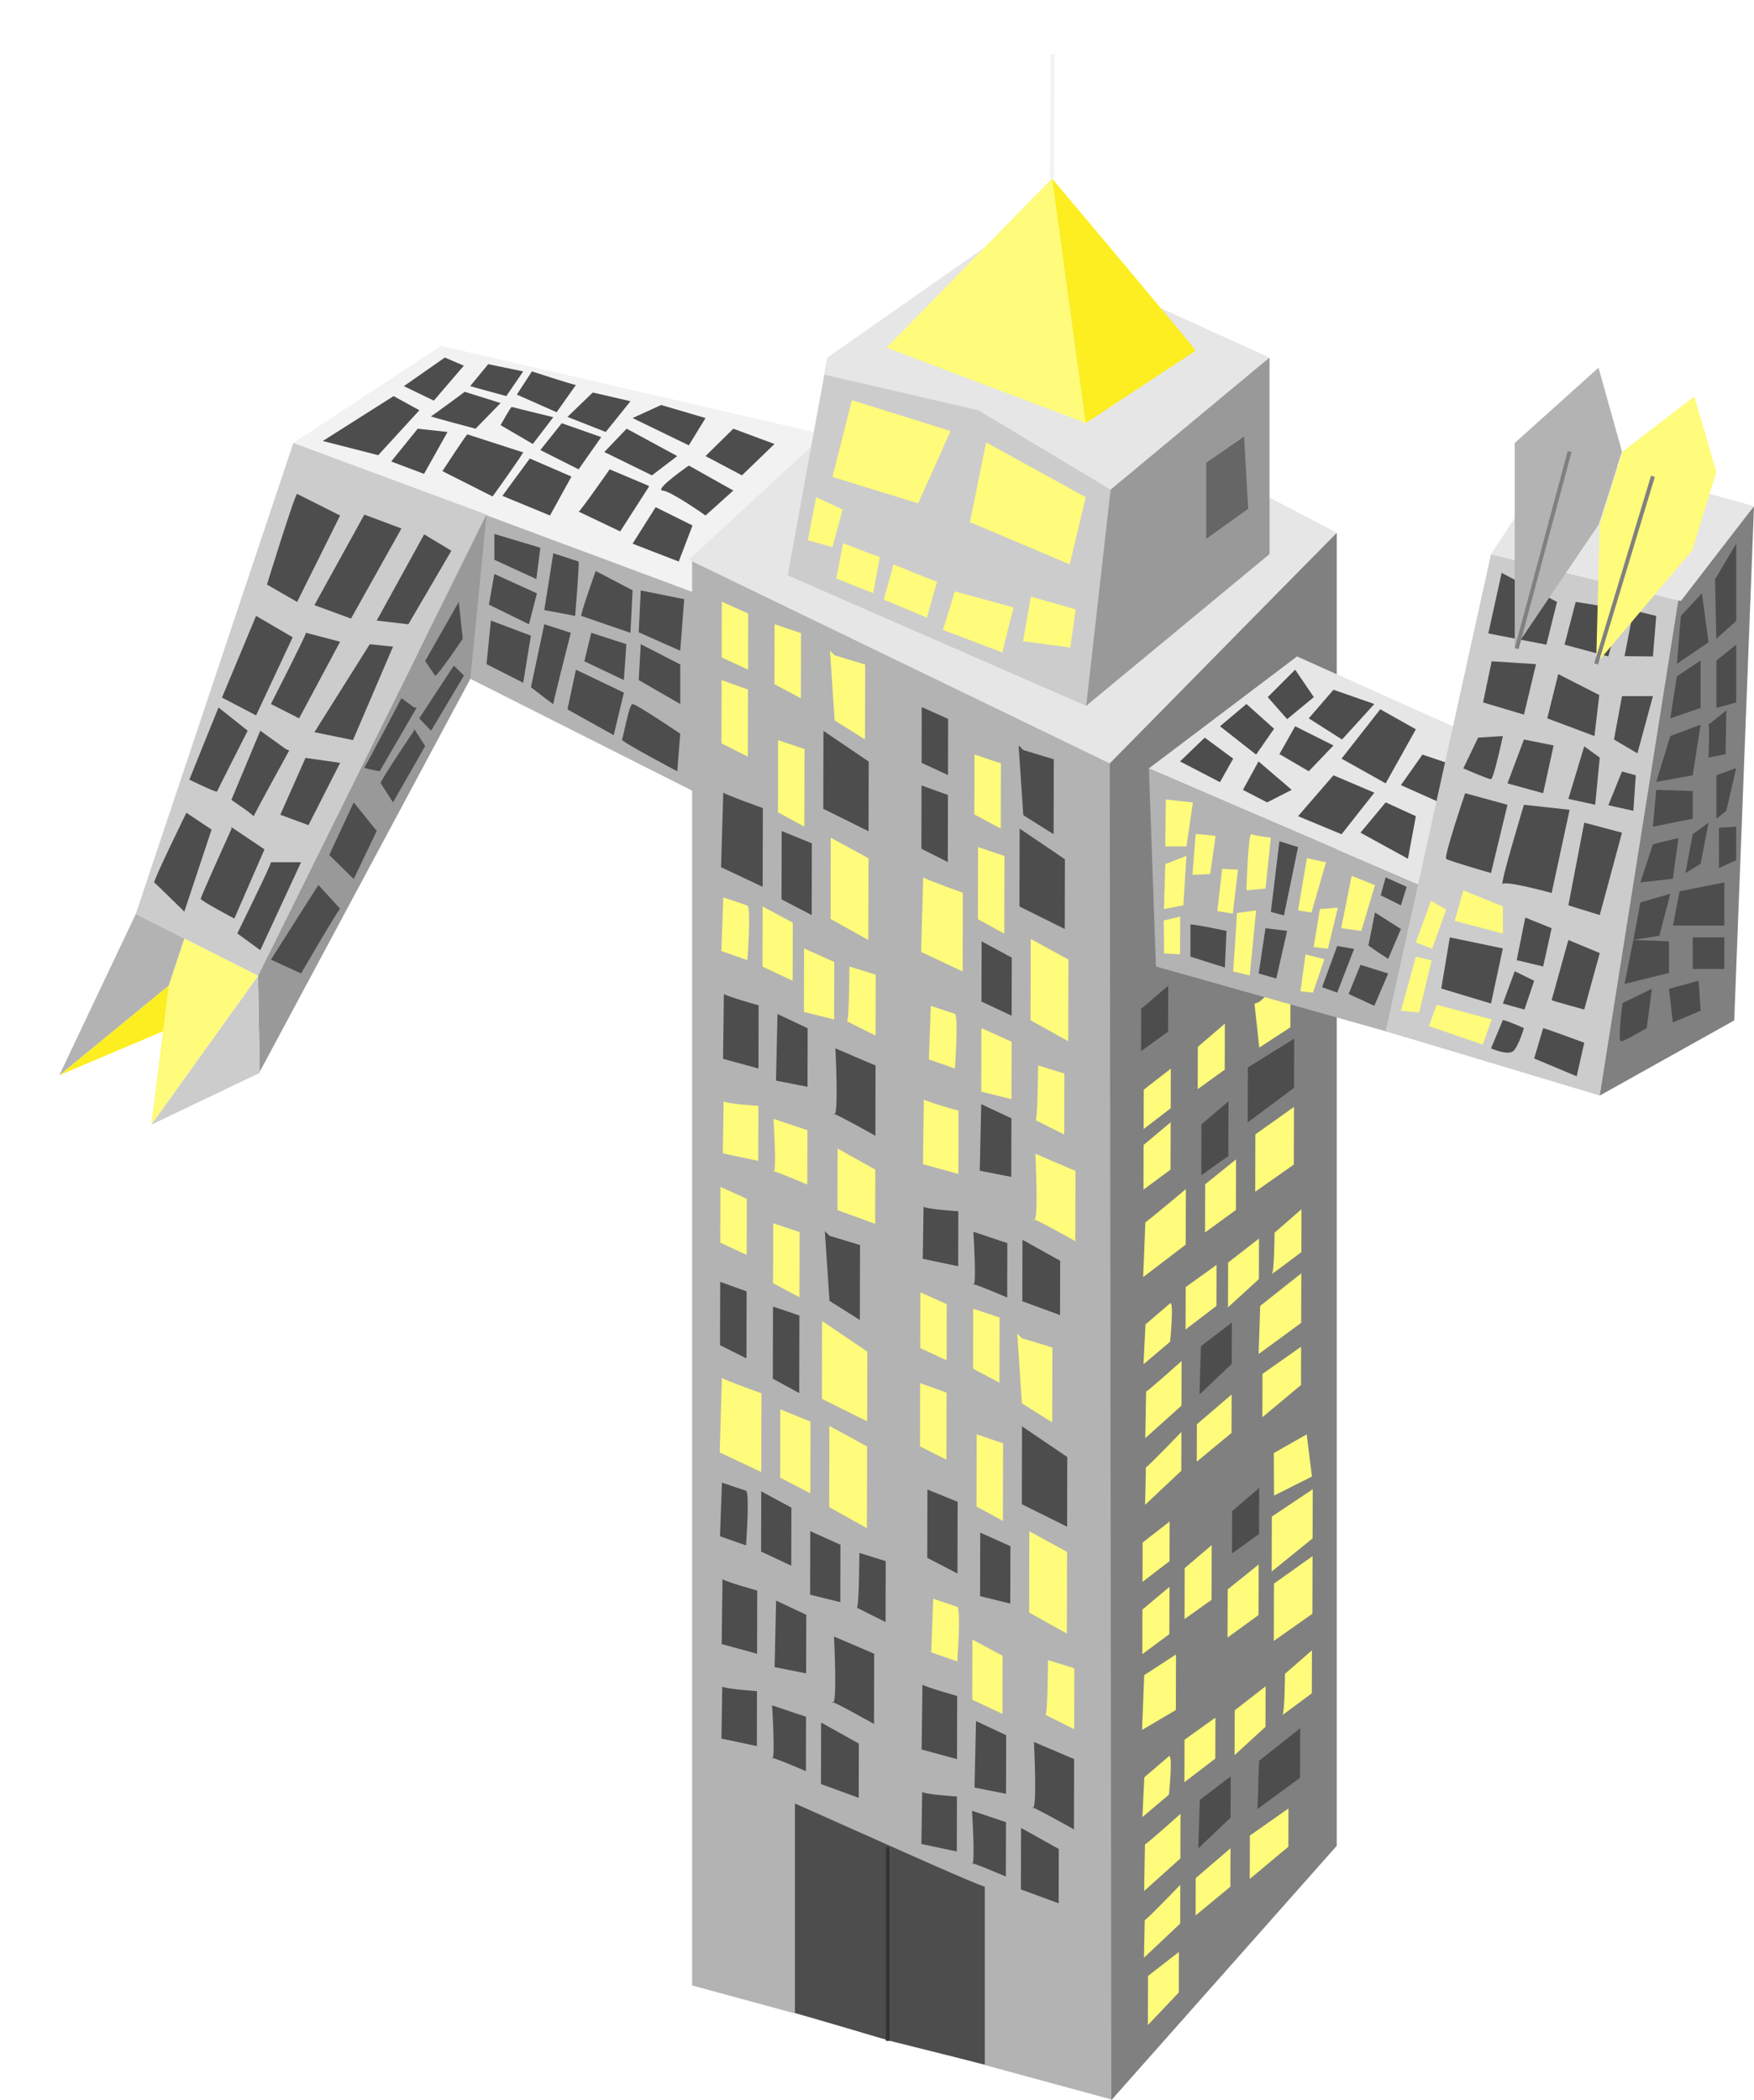 <?xml version="1.0" encoding="utf-8"?>
<!-- Generator: Adobe Illustrator 16.0.0, SVG Export Plug-In . SVG Version: 6.00 Build 0)  -->
<!DOCTYPE svg PUBLIC "-//W3C//DTD SVG 1.1//EN" "http://www.w3.org/Graphics/SVG/1.1/DTD/svg11.dtd">
<svg version="1.1" id="robut" xmlns="http://www.w3.org/2000/svg" xmlns:xlink="http://www.w3.org/1999/xlink" x="0px" y="0px"
	 width="443.5px" height="531px" viewBox="0 0 443.5 531" enable-background="new 0 0 443.5 531" xml:space="preserve">
<g id="arm_1">
	<g id="Layer_5">
		<polygon fill="#FCEE21" points="15,271.849 44.026,259.557 42.666,249.156 		"/>
		<polygon fill="#F2F2F2" points="176.043,150.026 74.168,112 111.51,87.447 216.857,111.779 		"/>
		<polygon fill="#B3B3B3" points="176.295,200.557 74,148.967 74.635,112.256 176.043,150.026 		"/>
		<polygon fill="#CCCCCC" points="34.333,231.097 74.168,112 123.021,130.113 65.25,246.725 		"/>
		<polygon fill="#999999" points="65.25,246.725 65.668,271 118.928,171.643 123.021,130.113 		"/>
		<polygon fill="#CCCCCC" points="65.668,271.268 38.25,284.362 65.25,246.725 		"/>
		<polygon fill="#FFFB7B" points="38.25,284.362 42.666,249.156 46.606,237.288 65.25,246.725 		"/>
		<polygon fill="#B3B3B3" points="42.666,249.156 15,271.849 34.333,231.097 46.606,237.288 		"/>
	</g>
	<g id="Layer_7">
		<polygon fill="#4D4D4D" points="171.618,141.98 170.199,141.432 159.949,137.464 165.784,128.235 175.102,132.858 		"/>
		<path fill="#4D4D4D" d="M178.393,130.34l7.026-6.315l-11.251-6.315c0,0-8.854,6.138-6.643,6.315S178.393,130.34,178.393,130.34z"
			/>
		<polygon fill="#4D4D4D" points="187.605,120.186 178.393,115.315 185.419,108.393 195.824,112.256 		"/>
		<polyline fill="#4D4D4D" points="178.393,105.7 176.296,105.082 167.171,102.396 159.949,105.7 174.168,112.598 		"/>
		<polygon fill="#4D4D4D" points="171.242,115.315 169.347,114.29 158.444,108.393 152.799,114.289 164.843,120.186 		"/>
		<path fill="#4D4D4D" d="M164.057,123.085l-7.238,11.276c0,0-10.818-5.149-10.514-5.013s7.848-10.683,7.848-10.683l9.904,4.19"/>
		<polygon fill="#4D4D4D" points="139.066,130.34 127.027,125.372 133.961,115.924 144.491,120.495 		"/>
		<path fill="#4D4D4D" d="M146.298,118.667c-0.146-0.076-9.67-4.876-9.67-4.876l5.409-6.781l9.982,3.505L146.298,118.667z"/>
		<polygon fill="#4D4D4D" points="153.162,109.219 143.485,105.409 149.885,99.238 159.409,101.447 		"/>
		<path fill="#4D4D4D" d="M145.619,97.333c-0.381,0.076-11.125-3.429-11.125-3.429l-3.809,5.867l10.057,4.458L145.619,97.333z"/>
		<path fill="#4D4D4D" d="M139.904,105.485l-5.182,6.771l-8.152-4.759c0,0,2.592-4.678,2.82-4.602S139.904,105.485,139.904,105.485z
			"/>
		<path fill="#4D4D4D" d="M132.285,114.289c0.229,0.187-7.734,11.235-7.734,11.235l-12.686-6.4c0,0,6.096-9.371,6.324-9.295
			s13.791,4.46,13.791,4.46"/>
		<polygon fill="#4D4D4D" points="107.219,119.81 98.913,116.686 105.618,108.393 113.161,109.219 		"/>
		<path fill="#4D4D4D" d="M120.247,108.393c0,0-11.581-3.06-11.276-3.136s8.533-6.19,8.533-6.19l9.066,2.838L120.247,108.393z"/>
		<polygon fill="#4D4D4D" points="128.019,100.152 118.875,97.638 123.447,92.076 132.29,93.904 		"/>
		<polygon fill="#4D4D4D" points="117.275,92.457 117.045,92.357 112.476,90.399 102.113,97.638 109.695,101.295 		"/>
		<polygon fill="#4D4D4D" points="106.037,103.729 95.637,115.085 81.618,111.5 99.523,100.152 		"/>
		<polygon fill="#4D4D4D" points="173,151.5 172,164.528 161.5,159.875 162.02,149.286 		"/>
		<polygon fill="#4D4D4D" points="172,168 172,178 161.5,171.946 162.02,162.875 		"/>
		<path fill="#4D4D4D" d="M172,185.5l-0.758,9.5c0,0-14.367-7.555-13.992-8.027s1.774-8.973,2.699-8.973
			C160.875,178,172,185.5,172,185.5z"/>
		<polygon fill="#4D4D4D" points="155.178,185.875 143.485,179.362 145.619,169.32 157.75,175.125 		"/>
		<polygon fill="#4D4D4D" points="157.75,171.946 147.75,167.197 149.5,160 158.375,162.875 		"/>
		<path fill="#4D4D4D" d="M159.409,160l0.54-10.754l-9.332-4.871c0,0-3.992,11.201-3.617,11.351S159.409,160,159.409,160z"/>
		<path fill="#4D4D4D" d="M146.298,141.98c0.202,0.77-0.869,13.745-0.869,13.745l-7.804-1.476l2.279-14.375L146.298,141.98z"/>
		<path fill="#4D4D4D" d="M144.323,160c0,0-4.515,17.75-4.419,18s-5.654-4.24-5.654-4.24l3.375-15.922L144.323,160z"/>
		<polygon fill="#4D4D4D" points="135.612,146.404 125,141.528 125,135 136.628,138.5 		"/>
		<polygon fill="#4D4D4D" points="135.76,150.026 125,145.125 123.625,152.875 133.75,157.838 		"/>
		<path fill="#4D4D4D" d="M134.25,160.724c0-0.224-1.96,11.901-1.96,11.901l-9.269-4.701l1.104-11.017L134.25,160.724z"/>
		<path fill="#4D4D4D" d="M75.125,124.875C74.408,125.369,67.5,147.8,67.5,147.8l7.625,4.387L86,130.34L75.125,124.875z"/>
		<polygon fill="#4D4D4D" points="92.125,130.113 79.5,153 88.751,156.406 101.5,133.625 		"/>
		<polygon fill="#4D4D4D" points="107.25,135.107 95.25,156.907 103.25,157.838 114.125,139.25 		"/>
		<polygon fill="#4D4D4D" points="64.75,155.726 56.125,176.375 64.75,180.875 74,161.125 		"/>
		<path fill="#4D4D4D" d="M77.375,160c-0.125,0.875-8.875,18-8.875,18l7.125,3.625L86,162.25L77.375,160z"/>
		<polygon fill="#4D4D4D" points="93.5,162.875 79.5,185.125 89.25,187.125 99.375,163.5 		"/>
		<polygon fill="#4D4D4D" points="77.25,191.625 70.875,206 78,208.625 86,192.875 		"/>
		<path fill="#4D4D4D" d="M73.125,189.75c0,0-9.375,17-9,16.75s-5.625-4.25-5.625-4.25l7.312-17.5l6.438,4.625L73.125,189.75z"/>
		<path fill="#4D4D4D" d="M62.625,184.75c0,0-7.625,15-7.75,15.375s-7-3-7-3l7.375-18.25L62.625,184.75z"/>
		<path fill="#4D4D4D" d="M47.125,205.5c0,0-8.5,17.375-8.125,17.625s7.606,7.375,7.606,7.375l6.894-20.75L47.125,205.5z"/>
		<path fill="#4D4D4D" d="M58.5,209.625c0,0-7.75,17.125-7.75,17.625s8.5,5,8.5,5l7.625-17.5l-8.375-5.625"/>
		<path fill="#4D4D4D" d="M68.5,218c0.375,0-8.5,18-8.5,18l5.812,4.25L76.125,218H68.5z"/>
		<path fill="#4D4D4D" d="M116,152.188l-8.5,14.938c0,0,2.125,3.125,2.5,3.688s7-9.312,7-9.312L116,152.188z"/>
		<polygon fill="#4D4D4D" points="114.75,168.3 106,181.625 109,184.75 117.316,170.812 		"/>
		<path fill="#4D4D4D" d="M105.375,178.875L96,195c0,0-4.25-0.75-3.875-1s9.375-17.475,9.375-17.475l3.188,2.35"/>
		<path fill="#4D4D4D" d="M104.688,184.75c0,0-8.688,12.875-8.438,13.25s3.125,4.875,3.125,4.875l8.125-14.25l-2.812-4.375"/>
		<polygon fill="#4D4D4D" points="95.25,210.091 89.438,222.25 83.25,216.17 89.438,202.875 		"/>
		<path fill="#4D4D4D" d="M86,229.75c-0.5,0.25-9.875,16.375-9.875,16.375l-7.625-3.5l12-18.875L86,229.75z"/>
	</g>
</g>
<g id="main">
	<g id="Layer_2">
		<polygon fill="#B3B3B3" points="280.873,192.519 175,141.528 175,502 281.082,530.837 		"/>
		<polygon fill="#808080" points="338,134.691 280.604,192.519 281,531 338,466.686 		"/>
		<polygon fill="#E6E6E6" points="174.168,141.528 238.168,82.409 338,134.691 280.605,193.019 		"/>
		<path fill="#B3B3B3" d="M281,531"/>
	</g>
	<g id="Layer_1">
		<polygon fill="#FFFB7B" points="182.503,152.127 189.182,155.127 189.148,169.32 182.47,166.223 		"/>
		<polygon fill="#FFFB7B" points="195.859,157.838 202.541,160.076 202.502,176.557 195.824,173.001 		"/>
		<polygon fill="#FFFB7B" points="211.08,165.699 218.758,168.021 218.713,186.973 211.041,182.143 209.861,164.528 		"/>
		<polygon fill="#FFFB7B" points="182.457,171.946 182.419,187.945 189.096,191.311 189.137,174.352 		"/>
		<polygon fill="#FFFB7B" points="196.746,187.129 203.426,189.401 203.38,209.016 196.703,205.375 		"/>
		<polygon fill="#4D4D4D" points="208.213,184.795 219.654,192.552 219.613,210.174 208.166,204.49 		"/>
		<path fill="#4D4D4D" d="M182.875,200.421c1.07,0.704,10.01,3.884,10.01,3.884l-0.047,19.916l-10.512-4.955L182.875,200.421z"/>
		<polygon fill="#4D4D4D" points="197.647,210.118 205.281,213.23 205.238,231.361 197.607,227.392 		"/>
		<polygon fill="#FFFB7B" points="210.059,211.797 219.598,217.005 219.549,237.66 210.011,232.346 		"/>
		<path fill="#FFFB7B" d="M182.893,226.906l6.115,2.053c0.953,0.898-0.033,13.805-0.033,13.805l-6.578-2.309L182.893,226.906z"/>
		<polygon fill="#FFFB7B" points="192.826,229.18 200.457,233.293 200.423,247.973 192.791,244.404 		"/>
		<polygon fill="#FFFB7B" points="203.308,239.796 210.939,243.222 210.906,257.752 203.27,255.859 		"/>
		<path fill="#FFFB7B" d="M214.777,244.366l6.66,2.071l-0.035,15.405c0,0-7.889-3.923-7.285-3.661
			C214.72,258.443,214.777,244.366,214.777,244.366z"/>
		<path fill="#4D4D4D" d="M183.033,251.318c1.1,0.73,8.779,2.862,8.779,2.862l-0.037,15.981l-8.951-2.448L183.033,251.318z"/>
		<polygon fill="#4D4D4D" points="196.586,256.388 204.215,259.977 204.18,274.785 196.213,273.218 		"/>
		<path fill="#4D4D4D" d="M211.229,265.068l10.154,4.335l-0.042,17.762c0,0-11.849-6.657-10.516-5.401
			C212.158,283.02,211.229,265.068,211.229,265.068z"/>
		<path fill="#FFFB7B" d="M182.969,278.447c0.674,0.635,8.785,1.156,8.785,1.156l-0.033,13.905l-8.953-1.896L182.969,278.447z"/>
		<path fill="#FFFB7B" d="M195.565,282.881l8.589,2.881l-0.032,13.754c0,0-9.54-4.133-8.588-3.235
			C196.487,297.178,195.565,282.881,195.565,282.881z"/>
		<polygon fill="#FFFB7B" points="211.784,290.398 221.322,295.715 221.289,309.445 211.748,305.945 		"/>
		<polygon fill="#4D4D4D" points="233.059,178.776 239.736,181.777 239.703,195.969 233.025,192.873 		"/>
		<polygon fill="#FFFB7B" points="246.4,190.77 253.081,193.008 253.042,209.49 246.365,205.933 		"/>
		<polygon fill="#4D4D4D" points="258.776,189.655 266.453,191.978 266.409,210.929 258.737,206.099 257.557,188.484 		"/>
		<polygon fill="#4D4D4D" points="233.012,198.596 232.975,214.595 239.651,217.959 239.691,201.002 		"/>
		<polygon fill="#FFFB7B" points="247.301,214.164 253.98,216.437 253.934,236.051 247.258,232.41 		"/>
		<polygon fill="#4D4D4D" points="257.817,209.498 269.26,217.256 269.218,234.879 257.771,229.195 		"/>
		<path fill="#FFFB7B" d="M233.443,221.836c1.07,0.703,10.01,3.885,10.01,3.885l-0.047,19.914l-10.512-4.954L233.443,221.836z"/>
		<polygon fill="#FFFB7B" points="260.617,237.398 270.154,242.607 270.106,263.264 260.568,257.947 		"/>
		<path fill="#FFFB7B" d="M235.356,254.305l6.114,2.053c0.953,0.898-0.032,13.805-0.032,13.805l-6.577-2.309L235.356,254.305z"/>
		<polygon fill="#4D4D4D" points="248.199,238.01 255.83,242.122 255.796,256.802 248.164,253.233 		"/>
		<polygon fill="#FFFB7B" points="248.148,259.949 255.78,263.375 255.746,277.905 248.11,276.012 		"/>
		<path fill="#FFFB7B" d="M262.472,269.369l6.66,2.07l-0.036,15.406c0,0-7.888-3.924-7.285-3.662
			C262.414,283.445,262.472,269.369,262.472,269.369z"/>
		<path fill="#FFFB7B" d="M233.588,277.969c1.1,0.729,8.78,2.861,8.78,2.861l-0.038,15.981l-8.951-2.448L233.588,277.969z"/>
		<polygon fill="#4D4D4D" points="248.105,279.168 255.734,282.758 255.699,297.565 247.732,295.998 		"/>
		<path fill="#FFFB7B" d="M261.785,291.718l10.154,4.335l-0.042,17.762c0,0-11.849-6.657-10.517-5.401
			C262.714,309.669,261.785,291.718,261.785,291.718z"/>
		<path fill="#4D4D4D" d="M233.525,305.098c0.672,0.633,8.783,1.155,8.783,1.155l-0.033,13.905l-8.953-1.896L233.525,305.098z"/>
		<path fill="#4D4D4D" d="M246.116,311.431l8.589,2.882l-0.032,13.754c0,0-9.541-4.133-8.588-3.235S246.116,311.431,246.116,311.431
			z"/>
		<polygon fill="#4D4D4D" points="258.527,313.456 268.065,318.772 268.033,332.503 258.49,329.003 		"/>
		<polygon fill="#FFFB7B" points="182.154,300.096 188.832,303.096 188.799,317.289 182.121,314.191 		"/>
		<polygon fill="#FFFB7B" points="195.504,309.28 202.184,311.518 202.145,328 195.468,324.443 		"/>
		<polygon fill="#4D4D4D" points="209.779,312.473 217.457,314.794 217.412,333.745 209.74,328.915 208.56,311.301 		"/>
		<polygon fill="#4D4D4D" points="182.098,324.103 182.061,340.103 188.738,343.467 188.777,326.51 		"/>
		<polygon fill="#4D4D4D" points="195.453,330.344 202.135,332.615 202.088,352.23 195.41,348.591 		"/>
		<polygon fill="#FFFB7B" points="207.861,333.982 219.304,341.739 219.262,359.361 207.814,353.678 		"/>
		<path fill="#FFFB7B" d="M182.527,348.39c1.07,0.704,10.01,3.884,10.01,3.884l-0.047,19.916l-10.512-4.955L182.527,348.39z"/>
		<polygon fill="#FFFB7B" points="197.303,356.325 204.936,359.438 204.894,377.568 197.262,373.599 		"/>
		<polygon fill="#FFFB7B" points="209.709,360.514 219.247,365.722 219.198,386.378 209.66,381.062 		"/>
		<path fill="#4D4D4D" d="M182.545,374.875l6.113,2.053c0.953,0.898-0.031,13.805-0.031,13.805l-6.578-2.309L182.545,374.875z"/>
		<polygon fill="#4D4D4D" points="192.479,377.076 200.109,381.189 200.074,395.869 192.442,392.301 		"/>
		<polygon fill="#4D4D4D" points="204.871,387.133 212.504,390.56 212.469,405.089 204.833,403.196 		"/>
		<path fill="#4D4D4D" d="M217.294,392.637l6.66,2.07l-0.036,15.406c0,0-7.888-3.924-7.285-3.662
			C217.236,406.713,217.294,392.637,217.294,392.637z"/>
		<path fill="#4D4D4D" d="M182.686,399.287c1.099,0.73,8.779,2.862,8.779,2.862l-0.037,15.981l-8.953-2.448L182.686,399.287z"/>
		<polygon fill="#4D4D4D" points="196.236,404.688 203.865,408.277 203.831,423.086 195.863,421.519 		"/>
		<path fill="#4D4D4D" d="M210.879,413.785l10.154,4.335l-0.041,17.763c0,0-11.85-6.657-10.517-5.4
			C211.809,431.737,210.879,413.785,210.879,413.785z"/>
		<path fill="#4D4D4D" d="M182.621,426.416c0.673,0.635,8.783,1.156,8.783,1.156l-0.032,13.905l-8.954-1.896L182.621,426.416z"/>
		<path fill="#4D4D4D" d="M195.217,431.182l8.588,2.881l-0.031,13.756c0,0-9.541-4.135-8.589-3.236
			C196.138,445.48,195.217,431.182,195.217,431.182z"/>
		<polygon fill="#4D4D4D" points="207.621,435.525 217.16,440.84 217.128,454.57 207.585,451.07 		"/>
		<polygon fill="#FFFB7B" points="232.71,326.745 239.388,329.746 239.354,343.938 232.677,340.842 		"/>
		<polygon fill="#FFFB7B" points="246.07,330.888 252.751,333.127 252.712,349.607 246.035,346.051 		"/>
		<polygon fill="#FFFB7B" points="258.426,338.373 266.104,340.694 266.059,359.646 258.387,354.816 257.207,337.201 		"/>
		<polygon fill="#FFFB7B" points="232.656,349.706 232.618,365.705 239.295,369.068 239.336,352.111 		"/>
		<polygon fill="#FFFB7B" points="246.951,362.658 253.631,364.931 253.584,384.545 246.908,380.906 		"/>
		<polygon fill="#4D4D4D" points="258.416,360.632 269.859,368.39 269.817,386.012 258.369,380.327 		"/>
		<polygon fill="#4D4D4D" points="234.502,376.604 242.135,379.715 242.093,397.847 234.461,393.877 		"/>
		<polygon fill="#FFFB7B" points="260.264,387.163 269.803,392.371 269.754,413.027 260.216,407.712 		"/>
		<path fill="#FFFB7B" d="M235.958,404.219l6.114,2.054c0.953,0.897-0.031,13.804-0.031,13.804l-6.578-2.308L235.958,404.219z"/>
		<polygon fill="#FFFB7B" points="245.873,414.536 253.504,418.648 253.47,433.328 245.838,429.76 		"/>
		<polygon fill="#4D4D4D" points="247.848,387.502 255.48,390.928 255.445,405.458 247.81,403.564 		"/>
		<path fill="#FFFB7B" d="M264.982,419.732l6.66,2.071l-0.036,15.405c0,0-7.888-3.924-7.284-3.662
			C264.924,433.81,264.982,419.732,264.982,419.732z"/>
		<path fill="#4D4D4D" d="M233.24,425.938c1.1,0.729,8.779,2.861,8.779,2.861l-0.037,15.981l-8.952-2.448L233.24,425.938z"/>
		<polygon fill="#4D4D4D" points="246.783,435.142 254.412,438.73 254.377,453.539 246.41,451.971 		"/>
		<path fill="#4D4D4D" d="M261.435,440.436l10.154,4.334l-0.042,17.763c0,0-11.85-6.657-10.516-5.401
			C262.363,458.387,261.435,440.436,261.435,440.436z"/>
		<path fill="#4D4D4D" d="M233.176,453.066c0.674,0.633,8.784,1.155,8.784,1.155l-0.032,13.905l-8.954-1.896L233.176,453.066z"/>
		<path fill="#4D4D4D" d="M245.771,457.831l8.589,2.882l-0.032,13.754c0,0-9.541-4.133-8.588-3.235S245.771,457.831,245.771,457.831
			z"/>
		<polygon fill="#4D4D4D" points="258.177,462.174 267.715,467.489 267.684,481.22 258.141,477.72 		"/>
		<g>
			<g>
				<polygon fill="#FFFB7B" points="289.203,275.513 296.036,270.196 296.01,280.208 289.174,285.456 				"/>
				<polygon fill="#FFFB7B" points="302.871,264.677 309.707,258.82 309.676,270.447 302.841,275.373 				"/>
				<polygon fill="#FFFB7B" points="318.446,253.279 326.303,246.375 326.267,259.744 318.413,264.879 317.2,253.811 				"/>
				<polygon fill="#FFFB7B" points="289.162,289.493 289.132,300.781 295.966,295.723 296.001,283.758 				"/>
				<polygon fill="#4D4D4D" points="303.791,284.278 310.627,278.448 310.587,292.285 303.756,297.149 				"/>
				<polygon fill="#4D4D4D" points="315.522,269.888 327.231,262.619 327.199,275.05 315.483,283.783 				"/>
				<path fill="#FFFB7B" d="M289.605,309.042c1.096-0.695,10.244-8.399,10.244-8.399l-0.04,14.05l-10.759,8.205L289.605,309.042z"/>
				<polygon fill="#FFFB7B" points="304.725,299.434 312.536,293.133 312.501,305.925 304.691,311.618 				"/>
				<polygon fill="#FFFB7B" points="317.422,286.814 327.186,279.869 327.145,294.44 317.383,301.311 				"/>
			</g>
			<g>
				<path fill="#FFFB7B" d="M289.636,334.861l6.257-5.357c0.975-0.429-0.026,9.739-0.026,9.739l-6.732,5.691L289.636,334.861z"/>
				<polygon fill="#FFFB7B" points="299.8,325.414 307.608,319.821 307.581,330.177 299.771,336.153 				"/>
				<polygon fill="#FFFB7B" points="310.529,319.222 318.34,313.145 318.312,323.395 310.497,330.555 				"/>
				<path fill="#FFFB7B" d="M322.267,311.682l6.814-5.949l-0.028,10.866c0,0-8.073,6.014-7.456,5.527
					S322.267,311.682,322.267,311.682z"/>
				<path fill="#FFFB7B" d="M289.791,351.862c1.125-0.709,8.983-7.749,8.983-7.749l-0.029,11.273l-9.161,8.23L289.791,351.862z"/>
				<polygon fill="#4D4D4D" points="303.66,340.356 311.465,334.397 311.438,344.845 303.285,352.601 				"/>
				<polygon fill="#FFFB7B" points="318.645,330.177 329.038,321.934 329.004,334.465 318.242,342.359 				"/>
				<path fill="#FFFB7B" d="M289.737,371.002c0.69-0.304,8.99-8.956,8.99-8.956l-0.029,9.811l-9.161,8.623L289.737,371.002z"/>
				<polygon fill="#FFFB7B" points="302.627,360.112 311.416,352.588 311.391,362.29 302.604,369.565 				"/>
				<polygon fill="#FFFB7B" points="319.226,347.364 328.987,340.495 328.957,350.183 319.196,358.33 				"/>
			</g>
			<g>
				<polygon fill="#FFFB7B" points="288.914,390.011 295.747,384.695 295.721,394.709 288.887,399.956 				"/>
				<polygon fill="#4D4D4D" points="311.549,382.069 318.383,376.215 318.351,387.843 311.52,392.767 				"/>
				<polygon fill="#4D4D4D" points="288.549,255.069 295.383,249.215 295.351,260.843 288.52,265.767 				"/>
				<polygon fill="#FFFB7B" points="330.399,362.658 331.726,373.322 322.134,378.151 322.076,367.393 				"/>
				<polygon fill="#FFFB7B" points="288.866,406.948 288.838,418.234 295.671,413.175 295.704,401.213 				"/>
				<polygon fill="#FFFB7B" points="299.546,396.486 306.384,390.653 306.345,404.491 299.509,409.358 				"/>
				<polygon fill="#FFFB7B" points="321.583,383.451 331.926,376.532 331.89,388.965 321.544,397.347 				"/>
				<path fill="#FFFB7B" d="M289.317,423.54c1.096-0.694,8.035-5.232,8.035-5.232l-0.036,14.049l-8.551,5.04L289.317,423.54z"/>
				<polygon fill="#FFFB7B" points="310.418,401.856 318.255,395.557 318.221,408.348 310.383,414.043 				"/>
				<polygon fill="#FFFB7B" points="322.117,400.396 331.878,393.452 331.837,408.023 322.076,414.893 				"/>
			</g>
			<g>
				<path fill="#FFFB7B" d="M289.35,449.359l6.255-5.355c0.977-0.427-0.025,9.738-0.025,9.738l-6.73,5.691L289.35,449.359z"/>
				<polygon fill="#FFFB7B" points="299.513,439.861 307.322,434.268 307.295,444.625 299.484,450.602 				"/>
				<polygon fill="#FFFB7B" points="312.197,432.429 320.009,426.352 319.979,436.602 312.165,443.762 				"/>
				<polygon fill="#FFFB7B" points="290.277,499.599 298.089,493.521 298.059,503.771 290.245,512.018 				"/>
				<path fill="#FFFB7B" d="M324.909,423.207l6.816-5.949l-0.028,10.868c0,0-8.072,6.012-7.457,5.525
					C324.858,433.165,324.909,423.207,324.909,423.207z"/>
				<path fill="#FFFB7B" d="M289.503,466.36c1.124-0.708,8.985-7.749,8.985-7.749l-0.031,11.273l-9.162,8.233L289.503,466.36z"/>
				<polygon fill="#4D4D4D" points="303.371,455.091 311.179,449.131 311.151,459.576 302.998,467.334 				"/>
				<polygon fill="#4D4D4D" points="318.356,445.205 328.748,436.961 328.714,449.492 317.952,457.388 				"/>
				<path fill="#FFFB7B" d="M289.452,485.5c0.687-0.302,8.984-8.953,8.984-8.953l-0.025,9.81l-9.162,8.622L289.452,485.5z"/>
				<polygon fill="#FFFB7B" points="302.341,474.844 311.127,467.321 311.103,477.024 302.313,484.299 				"/>
				<polygon fill="#FFFB7B" points="316.03,464.106 325.793,457.235 325.766,466.922 315.999,475.072 				"/>
			</g>
		</g>
		<path fill="#4D4D4D" d="M249,522v-45c-1,0-24-10.314-24-10.314V516L249,522z"/>
		<polygon fill="#4D4D4D" points="201,455.994 225,466.686 225,516 201,508.914 		"/>
		<line fill="#666666" stroke="#333333" stroke-miterlimit="10" x1="224.5" y1="467" x2="224.5" y2="516"/>
	</g>
</g>
<g id="head">
	<g id="Layer_3">
		<polygon fill="#CCCCCC" points="274.838,178.548 281.152,120.687 248.215,102.091 209.213,90.409 199.168,145.464 		"/>
		<polygon fill="#999999" points="321,140.094 274.648,178.459 281.17,120.598 321,90.409 		"/>
		<polygon fill="#E6E6E6" points="253.168,59.591 209.213,90.409 208.426,94.723 247.355,103.732 280.809,123.804 321,90.409 		"/>
		<polygon fill="#FFFB7B" points="274.526,106.969 224.168,87.893 266.003,45.126 		"/>
		<path fill="#FCEE21" d="M302.334,88.667c0.33,0-36.331-43.541-36.331-43.541l8.523,61.843L302.334,88.667z"/>
		<line fill="none" stroke="#F2F2F2" stroke-miterlimit="10" x1="266.168" y1="13.679" x2="266.003" y2="45.126"/>
		<polygon fill="#666666" points="314.565,110.396 315.604,128.64 305,136.235 305,117 		"/>
	</g>
	<g id="Layer_4">
		<polygon fill="#FFFB7B" points="274.526,125.709 270.485,142.691 245.232,132.024 249.348,111.844 		"/>
		<polygon fill="#FFFB7B" points="240.358,108.976 215.4,101.173 210.486,120.598 232.152,127.268 		"/>
		<polygon fill="#FFFB7B" points="271.998,154.067 270.635,163.726 258.668,162.116 260.668,150.847 		"/>
		<polygon fill="#FFFB7B" points="256.271,153.571 253.422,164.964 238.439,159.268 241.41,149.528 		"/>
		<path fill="#FFFB7B" d="M236.953,147.008c-0.372,0.124-11.021-4.317-11.021-4.317l-2.477,8.898l10.897,4.582L236.953,147.008z"/>
		<path fill="#FFFB7B" d="M222.465,140.816c-0.372,0-9.288-3.467-9.288-3.467l-1.733,8.916l9.356,3.715L222.465,140.816z"/>
		<polygon fill="#FFFB7B" points="210.486,138.34 213.053,128.805 206.366,125.709 204.261,136.606 		"/>
	</g>
</g>
<g id="arm2">
	<g id="Layer_8">
		<polygon fill="#B3B3B3" points="290.5,194.281 392.5,238.192 404.5,276 292.278,244.366 		"/>
		<polygon fill="#E6E6E6" points="290.5,194.281 327.955,165.973 417.946,206.321 392.5,238.192 		"/>
	</g>
	<g id="Layer_9">
		<polygon fill="#4D4D4D" points="298.375,192.519 299.11,191.81 304.612,186.5 311.812,191.81 308.476,197.76 		"/>
		<polygon fill="#4D4D4D" points="308.476,183.622 315.168,178 322.15,184.256 317.608,190.79 		"/>
		<polygon fill="#4D4D4D" points="320.55,176.261 327.483,169.32 332.201,176.261 325.45,181.828 		"/>
		<polygon fill="#4D4D4D" points="337.168,174.396 347.5,178 339.334,186.973 330.922,181.628 		"/>
		<polygon fill="#4D4D4D" points="327.483,183.622 337.168,188.484 330.922,195 323.504,190.667 		"/>
		<polygon fill="#4D4D4D" points="318.215,192.519 326.61,199.707 320.39,202.875 314.278,199.707 		"/>
		<polygon fill="#4D4D4D" points="328.214,206.362 337.168,196.024 347.5,200.421 339.211,210.929 		"/>
		<polygon fill="#4D4D4D" points="339.211,191.81 349,179.331 358,184.395 350.365,198.072 		"/>
		<polygon fill="#4D4D4D" points="344,210.531 356,217.125 358,206.362 350.365,202.875 		"/>
		<polygon fill="#4D4D4D" points="354.223,198.514 365.334,203.477 370,194.281 359.667,190.79 		"/>
		<polygon fill="#FFFB7B" points="294.77,202.156 294.647,214 300,214 301.629,202.875 		"/>
		<polygon fill="#FFFB7B" points="302.332,210.858 301.509,221.188 306,221 307.366,211.321 		"/>
		<polygon fill="#FFFB7B" points="294.647,218.473 294.311,229.838 299.211,228.907 300,216.375 		"/>
		<polygon fill="#FFFB7B" points="294.253,232.728 298.419,231.76 298.375,241.305 294.341,241.063 		"/>
		<polygon fill="#FFFB7B" points="309.018,219.676 307.796,230.361 311.714,231 313.02,219.877 		"/>
		<polygon fill="#FFFB7B" points="312.65,232.821 311.812,245.625 316,246.635 317.608,230.18 312.734,230.838 		"/>
		<path fill="#FFFB7B" d="M315.168,225.107c0,0,0.377-14.583,1.271-14.179s4.896,0.868,4.896,0.868l-1.355,12.867L315.168,225.107z"
			/>
		<polygon fill="#FFFB7B" points="330.45,217 328.214,230.18 331.61,230.726 335.291,218.014 		"/>
		<polygon fill="#FFFB7B" points="333.732,229.852 332.162,239.468 335.766,239.879 338.28,229.494 		"/>
		<polygon fill="#FFFB7B" points="330.098,241.305 328.827,250.636 331.967,250.975 334.887,242.531 		"/>
		<polygon fill="#FFFB7B" points="339.11,234.687 341.767,221.441 347.667,223.8 344.211,235.361 		"/>
		<path fill="#4D4D4D" d="M301,233.735c1-0.068,9.123,1.626,9.123,1.626l-0.417,9.264L301,241.882V233.735z"/>
		<polygon fill="#4D4D4D" points="323.504,212.702 321.335,230.579 324.649,231.448 328.214,214.184 		"/>
		<polygon fill="#4D4D4D" points="319.979,234.687 325.45,235.361 322.715,247.406 318.252,246.14 		"/>
		<polygon fill="#4D4D4D" points="338.11,239.179 334.291,249.598 338.11,250.975 342.389,239.924 		"/>
		<polygon fill="#4D4D4D" points="344,243.946 351,246.14 347.5,254.305 341,251.318 		"/>
		<path fill="#4D4D4D" d="M346,239.067c1.334,1.007,5,3.371,5,3.371l3.223-7.559l-6.556-4.153L346,239.067z"/>
		<polygon fill="#4D4D4D" points="349.111,226.37 354.223,228.907 355.667,224.221 350.365,221.836 		"/>
	</g>
	<g id="Layer_10">
		<polygon fill="#CCCCCC" points="350.365,260.74 377,140.125 425,151.964 404.5,277 		"/>
		<polygon fill="#808080" points="424.5,150.987 443.5,127.98 438.5,258 404.5,277 		"/>
		<polygon fill="#E6E6E6" points="394,114.186 443.5,127.98 425,151.964 377,140.125 		"/>
	</g>
	<g id="Layer_11">
		<polygon fill="#FFFB7B" points="361.834,227.726 358,238.273 362.111,239.917 365.667,230 		"/>
		<polygon fill="#FFFB7B" points="367.833,232.824 380,236.051 380,229.18 370,225.107 		"/>
		<polygon fill="#FFFB7B" points="358,241.875 354.223,255.56 358.834,256 362,242.812 		"/>
		<polygon fill="#FFFB7B" points="363.271,254.053 377.167,257.752 374.927,264.124 361.271,259.434 		"/>
		<polygon fill="#4D4D4D" points="366.59,237.005 364.424,249.938 377,253.73 380,239.796 		"/>
		<polygon fill="#4D4D4D" points="385.667,232 383.5,242.764 390.188,244.366 392.334,234.687 		"/>
		<polygon fill="#4D4D4D" points="383,245.564 387.917,247.973 385.459,255.255 380,253.73 		"/>
		<path fill="#4D4D4D" d="M380,257.908c1,0.092,5.334,2.041,5.334,2.041s-1.334,4.489-2.667,5.77S377,265.068,377,265.068
			L380,257.908z"/>
		<path fill="#4D4D4D" d="M390.188,259.949c1.479,0.384,10.389,3.688,10.389,3.688l-1.909,8.488l-10.75-4.499L390.188,259.949z"/>
		<path fill="#4D4D4D" d="M392.334,252.875c0,0.125,8.242,2.38,8.242,2.38l3.924-14.281l-7.938-3.313L392.334,252.875z"/>
		<polygon fill="#4D4D4D" points="404.5,231.361 410.125,210.531 400.576,207.994 396.562,228.907 		"/>
		<path fill="#4D4D4D" d="M392.334,225.777l4.541-21.026l-11.541-1.274c0,0-6.334,20.819-5.334,20.005
			S392.334,225.777,392.334,225.777z"/>
		<path fill="#4D4D4D" d="M377,220.74l4.167-17.263l-10.698-2.92c0,0-5.469,16.097-4.802,16.604S377,220.74,377,220.74z"/>
		<path fill="#4D4D4D" d="M370,194.281c0,0,6.333,2.749,7,2.734s3-10.913,3-10.913l-6.262,0.398L370,194.281z"/>
		<polygon fill="#4D4D4D" points="381.167,198.072 385.334,186.973 392.836,188.484 390.188,200.557 		"/>
		<polygon fill="#4D4D4D" points="396.562,201.99 400.576,188.702 404.5,191.558 403.344,203.477 		"/>
		<polygon fill="#4D4D4D" points="406.667,203.601 410.125,195.062 413.607,196.024 413,205 		"/>
		<polygon fill="#4D4D4D" points="408.097,186.973 410.125,176 417.946,176 414.019,190.471 		"/>
		<polygon fill="#4D4D4D" points="404.377,175.729 403.159,186.102 391.23,181.628 394,170.438 		"/>
		<polygon fill="#4D4D4D" points="388.384,167.924 385.334,180.684 375,177.598 377.167,167.197 		"/>
		<polygon fill="#4D4D4D" points="376.314,160.153 391.001,163 393.699,152.188 379.691,144.847 		"/>
		<polygon fill="#4D4D4D" points="398.417,152.188 395.591,163 406.667,165.973 409.834,154 		"/>
		<polygon fill="#4D4D4D" points="413,154.333 410.766,165.904 417.946,165.973 418.779,155.726 		"/>
		<polygon fill="#4D4D4D" points="425,155.726 430.334,150.026 432,162.399 424,167.847 		"/>
		<polygon fill="#4D4D4D" points="433.642,146.491 439,137.464 439,157 433.976,161.512 		"/>
		<polygon fill="#4D4D4D" points="434,167 434,179 439,177.598 439,163 		"/>
		<polygon fill="#4D4D4D" points="430,167 430,179 422.334,181.628 424,171 		"/>
		<polygon fill="#4D4D4D" points="422.334,186.102 418.779,197.697 428,196.024 430,183.225 		"/>
		<path fill="#4D4D4D" d="M432,183.225c0.334,1.108,0,8.333,0,8.333l4.32-0.892l0.18-11.048L432,183.225z"/>
		<polygon fill="#4D4D4D" points="434,196 434,207 436.5,205 439,194.187 		"/>
		<polygon fill="#4D4D4D" points="428,200 428,207 417.946,209.016 418.779,199.707 		"/>
		<polygon fill="#4D4D4D" points="417.946,213.449 414.772,223.106 422.973,222.188 424.39,211.875 		"/>
		<polygon fill="#4D4D4D" points="428,210.929 426.167,220.74 430,218.404 432,207.994 		"/>
		<path fill="#4D4D4D" d="M434.642,209.277c0.025,1.39,0,10.195,0,10.195l4.358-1.982v-8.475L434.642,209.277z"/>
		<polygon fill="#4D4D4D" points="414.772,228.176 422.334,225.969 419.581,236.582 413,237.66 		"/>
		<polygon fill="#4D4D4D" points="424.693,225.352 436,223.106 436,234 423,234 		"/>
		<rect x="428" y="237" fill="#4D4D4D" width="8" height="8"/>
		<polygon fill="#4D4D4D" points="422,238 422,246 410.766,248.774 413,237.66 		"/>
		<path fill="#4D4D4D" d="M410.25,253.625c0,0-1.249,9.569-0.416,9.639s6.549-3.314,6.549-3.314l1.284-9.949L410.25,253.625z"/>
		<polygon fill="#4D4D4D" points="422,250 422.973,258.5 430,255.56 429.5,247.973 		"/>
	</g>
	<g id="Layer_12">
		<polygon fill="#B3B3B3" points="383,112 383,164 404.25,132.586 410.125,114.186 404.188,92.969 		"/>
		<polygon fill="#FFFB7B" points="428.403,100.237 410.25,114.186 404.5,132.586 403.584,167.872 427.897,139.125 433.976,119.316 
					"/>
		<line fill="none" stroke="#808080" stroke-miterlimit="10" x1="396.875" y1="114.186" x2="383.5" y2="164"/>
		<line fill="none" stroke="#808080" stroke-miterlimit="10" x1="417.946" y1="120.434" x2="403.584" y2="167.872"/>
	</g>
</g>
</svg>

